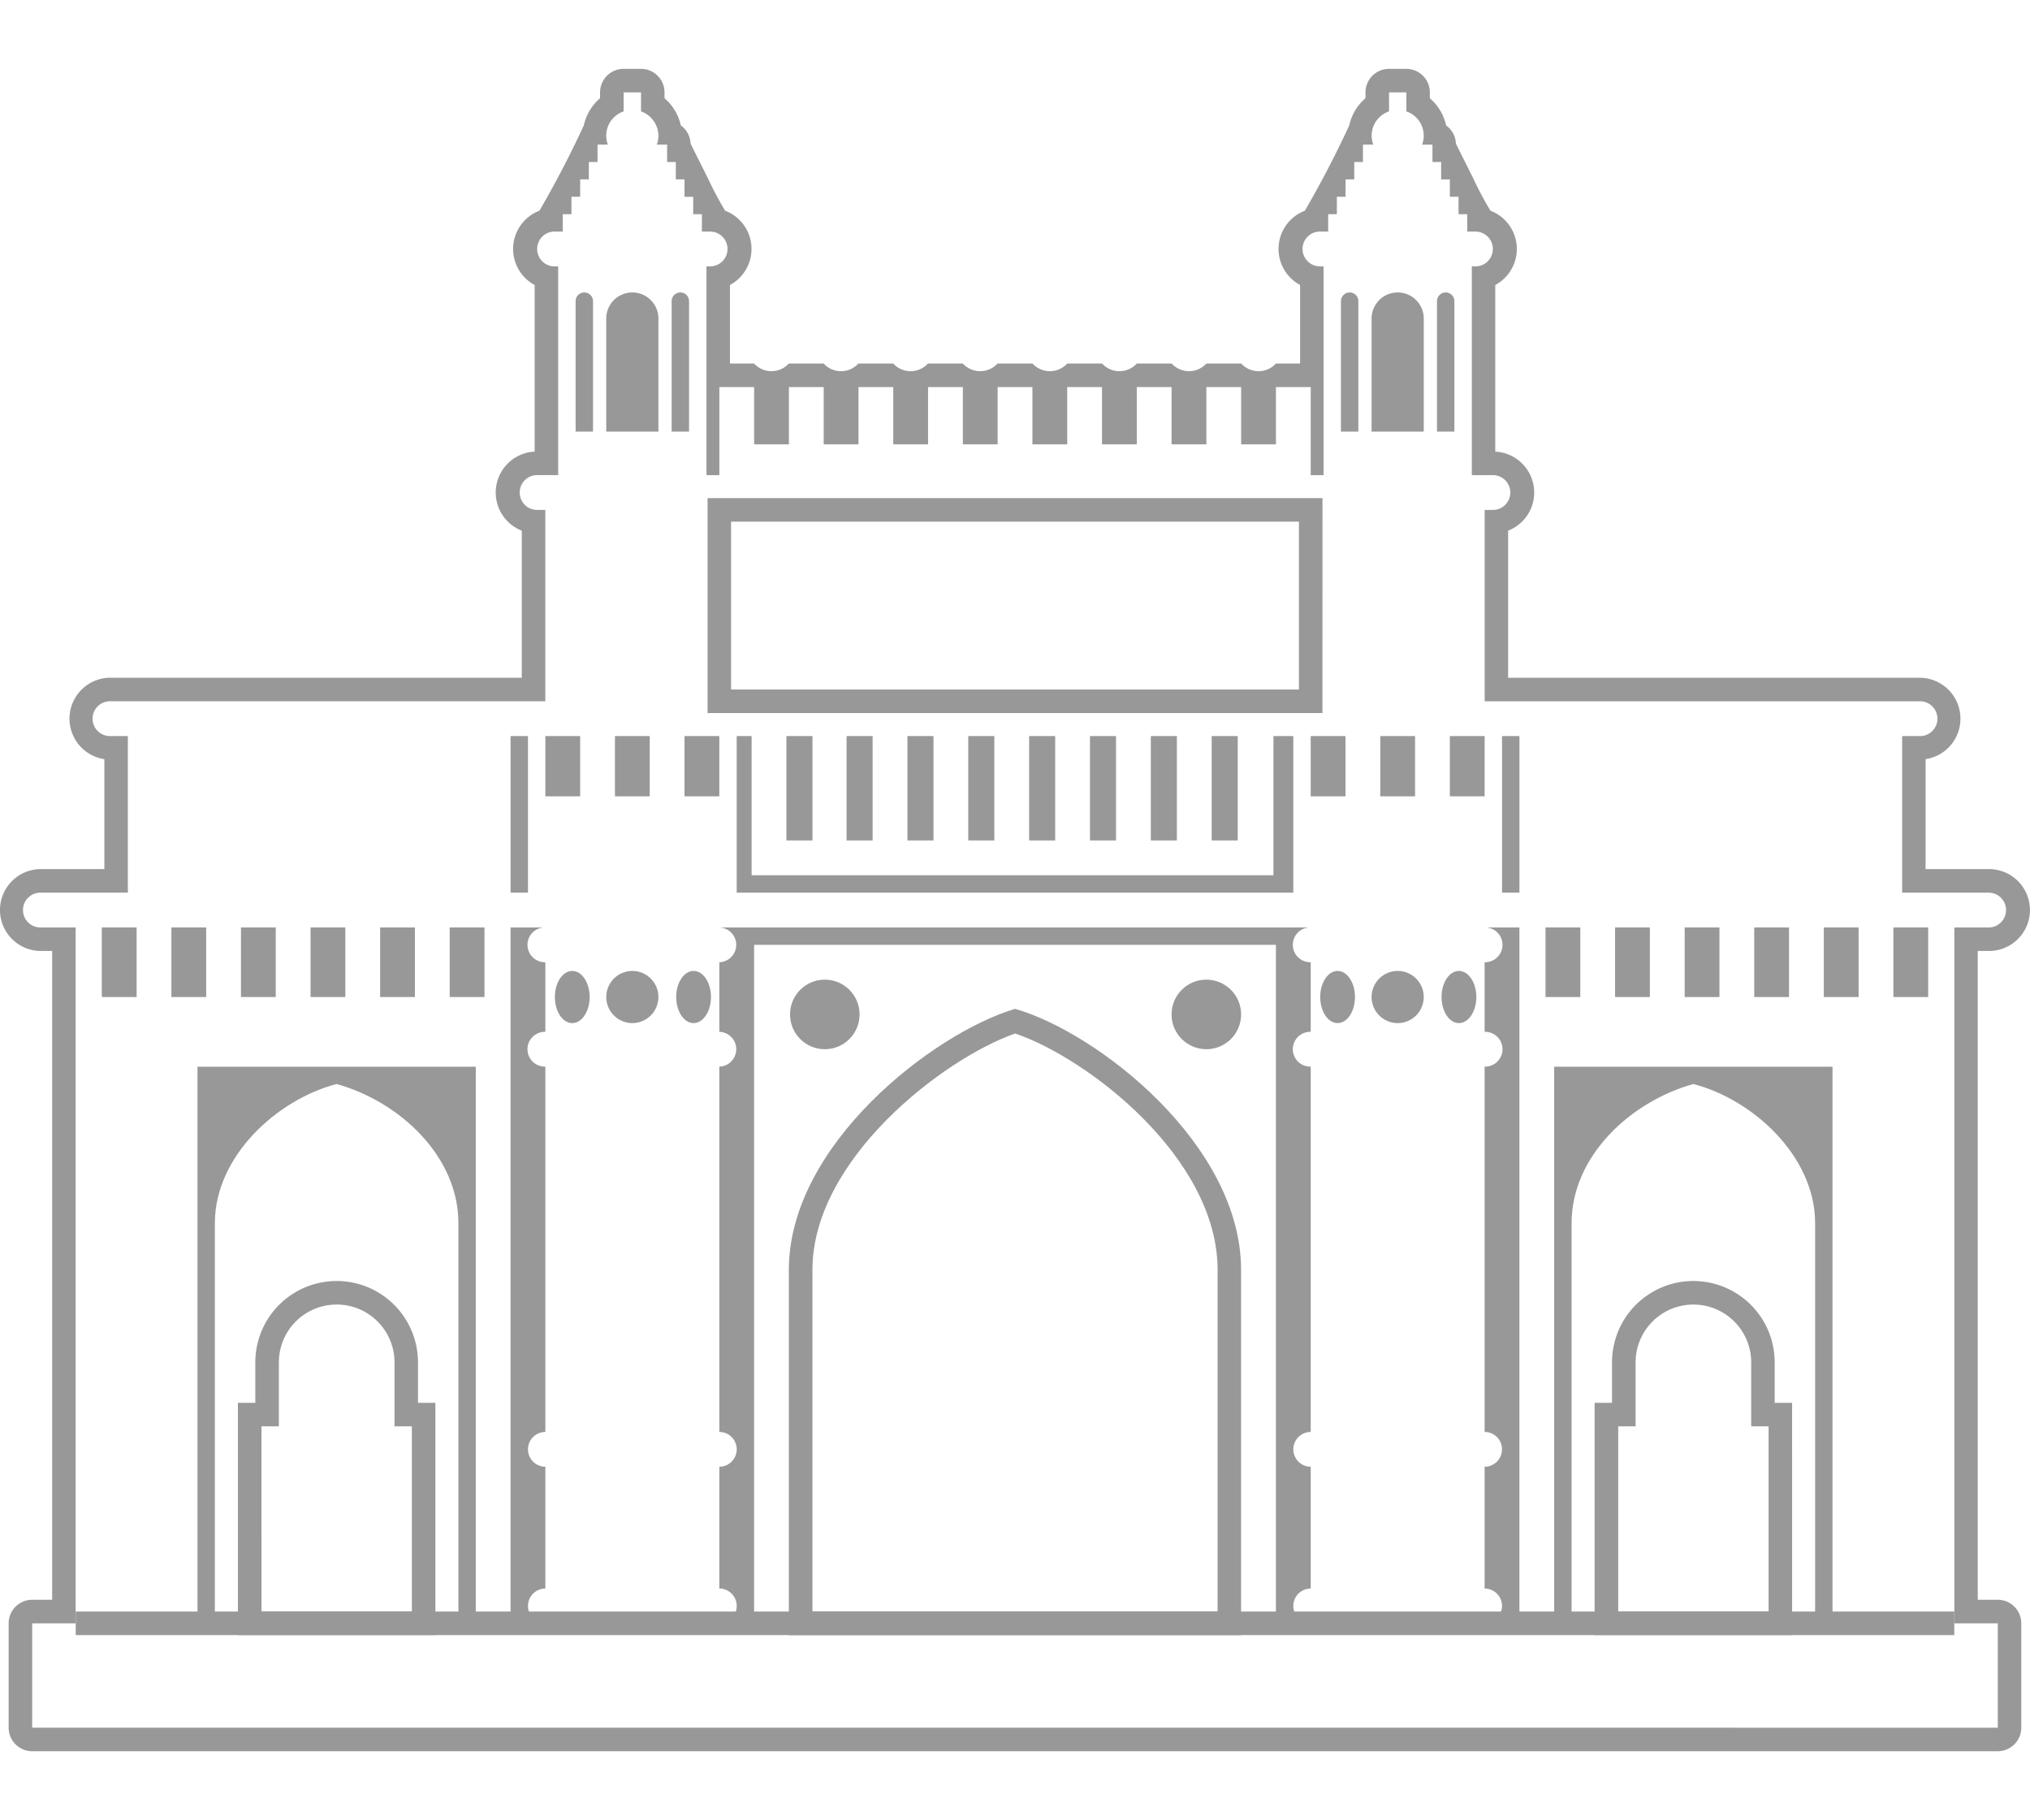 <svg xmlns="http://www.w3.org/2000/svg" id="Group_653" width="175.433" height="157.267" viewBox="0 0 148.247 122.84">
    <defs>
        <style>
            .cls-1{fill:#989898}
        </style>
    </defs>
    <g id="Group_538">
        <g id="Group_537">
            <path id="Path_316" d="M1643.655 858.678v1.387a1.875 1.875 0 0 1 1.152 2.425h.753v1.271h.634v1.271h.636v1.268h.634v1.271h.636v1.27h.635a1.271 1.271 0 0 1 0 2.541h-.3v15.242h1.574a1.271 1.271 0 0 1 0 2.541h-.636v13.972h31.757a1.271 1.271 0 1 1 0 2.541h-1.27v11.433h6.353a1.271 1.271 0 0 1 0 2.541h-2.541v50.809h3.175v7.621H1543.3v-7.621h3.175v-50.81h-2.539a1.271 1.271 0 1 1 0-2.541h6.351v-11.433h-1.27a1.271 1.271 0 1 1 0-2.541h31.757v-13.972h-.636a1.271 1.271 0 0 1 0-2.541h1.574v-15.242h-.3a1.271 1.271 0 0 1 0-2.541h.636v-1.27h.634v-1.27h.636v-1.27h.634v-1.27h.634v-1.271h.753a1.874 1.874 0 0 1 1.154-2.425v-1.387h1.27v1.387a1.9 1.9 0 0 1 1.269 1.788 1.848 1.848 0 0 1-.116.636h.753v1.271h.634v1.271h.636v1.27h.634v1.271h.636v1.27h.634a1.271 1.271 0 0 1 0 2.541h-.3v15.242h.94v-6.43h2.539v4.182h2.541v-4.182h2.541v4.182h2.539v-4.182h2.541v4.182h2.541v-4.182h2.541v4.182h2.539v-4.182h2.541v4.182h2.541v-4.182h2.541v4.182h2.539v-4.182h2.541v4.182h2.541v-4.182h2.539v4.182h2.541v-4.182h2.541v6.43h.938v-15.243h-.3a1.271 1.271 0 0 1 0-2.541h.636v-1.27h.634v-1.27h.636v-1.27h.634v-1.27h.634v-1.271h.753a1.874 1.874 0 0 1 1.154-2.425v-1.387h1.271m0-1.718h-1.271a1.719 1.719 0 0 0-1.72 1.718v.428a3.634 3.634 0 0 0-1.187 1.986 75.266 75.266 0 0 1-3.24 6.226 2.989 2.989 0 0 0-.349 5.425v5.731h-1.761a1.719 1.719 0 0 1-2.541 0h-2.539a1.719 1.719 0 0 1-2.541 0h-2.541a1.716 1.716 0 0 1-2.539 0h-2.541a1.718 1.718 0 0 1-2.541 0h-2.549a1.716 1.716 0 0 1-2.539 0h-2.541a1.719 1.719 0 0 1-2.541 0h-2.541a1.716 1.716 0 0 1-2.539 0h-2.541a1.719 1.719 0 0 1-2.541 0h-1.759v-5.731a2.988 2.988 0 0 0-.352-5.425 24.119 24.119 0 0 1-1.252-2.354 1945.054 1945.054 0 0 1-1.271-2.539 1.716 1.716 0 0 0-.715-1.333 3.636 3.636 0 0 0-1.189-1.986v-.428a1.718 1.718 0 0 0-1.718-1.718h-1.27a1.719 1.719 0 0 0-1.72 1.718v.428a3.636 3.636 0 0 0-1.187 1.986 75.6 75.6 0 0 1-3.24 6.226 2.989 2.989 0 0 0-.349 5.425v12.165a2.99 2.99 0 0 0-.94 5.772v10.738h-30.037a2.989 2.989 0 0 0-.447 5.945v8.027h-4.633a2.989 2.989 0 1 0 0 5.978h.821v47.373h-1.459a1.718 1.718 0 0 0-1.718 1.718v7.621a1.719 1.719 0 0 0 1.718 1.72h143.539a1.719 1.719 0 0 0 1.72-1.72v-7.621a1.719 1.719 0 0 0-1.72-1.718h-1.458v-47.372h.823a2.989 2.989 0 0 0 0-5.978h-4.633v-8.027a2.989 2.989 0 0 0-.449-5.945h-30.037V890.68a2.99 2.99 0 0 0-.938-5.772v-12.165a2.988 2.988 0 0 0-.351-5.425 24.187 24.187 0 0 1-1.252-2.354 2463.507 2463.507 0 0 1-1.271-2.539 1.718 1.718 0 0 0-.715-1.333 3.64 3.64 0 0 0-1.19-1.986v-.428a1.718 1.718 0 0 0-1.718-1.718z" class="cls-1" transform="translate(-1540.95 -856.96)"/>
        </g>
    </g>
    <g id="Group_540" transform="translate(109.691 48.717)">
        <g id="Group_539">
            <path id="Rectangle_365" d="M0 0H1.27V11.432H0z" class="cls-1"/>
        </g>
    </g>
    <g id="Group_542" transform="translate(53.8 48.717)">
        <g id="Group_541">
            <path id="Path_317" d="M1606.02 890.55v-10.162h1.45v11.432h-40.648v-11.432h1.09v10.162z" class="cls-1" transform="translate(-1566.822 -880.388)"/>
        </g>
    </g>
    <g id="Group_544" transform="translate(37.287 48.717)">
        <g id="Group_543">
            <path id="Rectangle_366" d="M0 0H1.27V11.432H0z" class="cls-1"/>
        </g>
    </g>
    <g id="Group_546" transform="translate(14.423 72.853)">
        <g id="Group_545">
            <path id="Path_318" d="M1566.94 932.642v-29.216c0-4.91-4.325-8.892-8.894-10.162-4.321 1.121-8.892 5.253-8.892 10.162v29.216h-1.269V892h20.323v40.646z" class="cls-1" transform="translate(-1547.886 -891.995)"/>
        </g>
    </g>
    <g id="Group_548" transform="translate(37.286 62.69)">
        <g id="Group_547">
            <path id="Path_319" d="M1558.881 937.917v-50.809h2.541a1.27 1.27 0 1 0 0 2.539v5.082a1.271 1.271 0 1 0 0 2.541v26.675a1.269 1.269 0 1 0 0 2.539v8.894a1.269 1.269 0 1 0 0 2.539z" class="cls-1" transform="translate(-1558.881 -887.108)"/>
        </g>
    </g>
    <g id="Group_550" transform="translate(57.611 68.629)">
        <g id="Group_549">
            <path id="Path_320" d="M1585.178 891.769c5.3 1.795 14.785 9.087 14.785 17.249v24.957h-29.588v-24.957c0-8.035 9.5-15.386 14.8-17.249m-.01-1.8c-5.995 1.8-16.513 9.936-16.513 19.054V935.7h33.025v-26.682c0-9.118-10.424-17.3-16.513-19.054z" class="cls-1" transform="translate(-1568.655 -889.964)"/>
        </g>
    </g>
    <g id="Group_552" transform="translate(52.531 62.69)">
        <g id="Group_551">
            <path id="Path_321" d="M1606.859 937.917v-49.538h-38.108v49.538h-2.539a1.269 1.269 0 0 0 0-2.539v-8.894a1.269 1.269 0 0 0 0-2.539V897.27a1.271 1.271 0 0 0 0-2.541v-5.082a1.27 1.27 0 0 0 0-2.539h43.188a1.27 1.27 0 1 0 0 2.539v5.082a1.271 1.271 0 1 0 0 2.541v26.675a1.269 1.269 0 1 0 0 2.539v8.894a1.269 1.269 0 1 0 0 2.539z" class="cls-1" transform="translate(-1566.212 -887.108)"/>
        </g>
    </g>
    <g id="Group_554" transform="translate(108.419 62.69)">
        <g id="Group_553">
            <path id="Path_322" d="M1593.089 937.917a1.269 1.269 0 1 0 0-2.539v-8.894a1.269 1.269 0 1 0 0-2.539V897.27a1.271 1.271 0 1 0 0-2.541v-5.082a1.27 1.27 0 1 0 0-2.539h2.541v50.809z" class="cls-1" transform="translate(-1593.089 -887.108)"/>
        </g>
    </g>
    <g id="Group_556" transform="translate(113.501 72.853)">
        <g id="Group_555">
            <path id="Path_323" d="M1614.587 932.642v-29.216c0-4.91-4.571-9.042-8.892-10.162-4.569 1.271-8.892 5.253-8.892 10.162v29.216h-1.271V892h20.324v40.646z" class="cls-1" transform="translate(-1595.533 -891.995)"/>
        </g>
    </g>
    <g id="Group_558" transform="translate(138.271 62.69)">
        <g id="Group_557">
            <path id="Rectangle_367" d="M0 0H2.54V5.081H0z" class="cls-1"/>
        </g>
    </g>
    <g id="Group_560" transform="translate(133.19 62.69)">
        <g id="Group_559">
            <path id="Rectangle_368" d="M0 0H2.54V5.081H0z" class="cls-1"/>
        </g>
    </g>
    <g id="Group_562" transform="translate(128.109 62.69)">
        <g id="Group_561">
            <path id="Rectangle_369" d="M0 0H2.54V5.081H0z" class="cls-1"/>
        </g>
    </g>
    <g id="Group_564" transform="translate(123.028 62.69)">
        <g id="Group_563">
            <path id="Rectangle_370" d="M0 0H2.54V5.081H0z" class="cls-1"/>
        </g>
    </g>
    <g id="Group_566" transform="translate(117.947 62.69)">
        <g id="Group_565">
            <path id="Rectangle_371" d="M0 0H2.54V5.081H0z" class="cls-1"/>
        </g>
    </g>
    <g id="Group_568" transform="translate(112.866 62.69)">
        <g id="Group_567">
            <path id="Rectangle_372" d="M0 0H2.54V5.081H0z" class="cls-1"/>
        </g>
    </g>
    <g id="Group_570" transform="translate(105.88 48.717)">
        <g id="Group_569">
            <path id="Rectangle_373" d="M0 0H2.54V4.4H0z" class="cls-1"/>
        </g>
    </g>
    <g id="Group_572" transform="translate(96.412 65.865)">
        <g id="Group_571">
            <ellipse id="Ellipse_25" cx="1.27" cy="1.905" class="cls-1" rx="1.27" ry="1.905"/>
        </g>
    </g>
    <g id="Group_574" transform="translate(105.273 65.865)">
        <g id="Group_573">
            <ellipse id="Ellipse_26" cx="1.27" cy="1.905" class="cls-1" rx="1.27" ry="1.905"/>
        </g>
    </g>
    <g id="Group_576" transform="translate(104.941 16.325)">
        <g id="Group_575">
            <path id="Path_324" d="M1591.416 865.447a.636.636 0 0 1 .636-.636.635.635 0 0 1 .634.636v9.526h-1.271z" class="cls-1" transform="translate(-1591.416 -864.811)"/>
        </g>
    </g>
    <g id="Group_578" transform="translate(100.164 16.325)">
        <g id="Group_577">
            <path id="Path_325" d="M1589.119 866.716a1.9 1.9 0 0 1 3.81 0v8.257h-3.81z" class="cls-1" transform="translate(-1589.119 -864.811)"/>
        </g>
    </g>
    <g id="Group_580" transform="translate(100.799 48.717)">
        <g id="Group_579">
            <path id="Rectangle_374" d="M0 0H2.54V4.4H0z" class="cls-1"/>
        </g>
    </g>
    <g id="Group_582" transform="translate(100.164 65.865)">
        <g id="Group_581">
            <circle id="Ellipse_27" cx="1.905" cy="1.905" r="1.905" class="cls-1"/>
        </g>
    </g>
    <g id="Group_584" transform="translate(97.927 16.325)">
        <g id="Group_583">
            <path id="Path_326" d="M1588.043 865.447a.637.637 0 0 1 .636-.636.636.636 0 0 1 .634.636v9.526h-1.271z" class="cls-1" transform="translate(-1588.043 -864.811)"/>
        </g>
    </g>
    <g id="Group_586" transform="translate(95.718 48.717)">
        <g id="Group_585">
            <path id="Rectangle_375" d="M0 0H2.54V4.4H0z" class="cls-1"/>
        </g>
    </g>
    <g id="Group_588" transform="translate(51.67 31.343)">
        <g id="Group_587">
            <path id="Path_327" d="M1610.705 887.727H1565.8v-15.694h44.907zm-43.188-1.72h41.47v-12.254h-41.47z" class="cls-1" transform="translate(-1565.798 -872.033)"/>
        </g>
    </g>
    <g id="Group_590" transform="translate(57.431 48.717)">
        <g id="Group_589">
            <path id="Rectangle_376" d="M0 0H1.903V7.622H0z" class="cls-1"/>
        </g>
    </g>
    <g id="Group_592" transform="translate(61.823 48.717)">
        <g id="Group_591">
            <path id="Rectangle_377" d="M0 0H1.903V7.622H0z" class="cls-1"/>
        </g>
    </g>
    <g id="Group_594" transform="translate(66.268 48.717)">
        <g id="Group_593">
            <path id="Rectangle_378" d="M0 0H1.903V7.622H0z" class="cls-1"/>
        </g>
    </g>
    <g id="Group_596" transform="translate(70.711 48.717)">
        <g id="Group_595">
            <path id="Rectangle_379" d="M0 0H1.903V7.622H0z" class="cls-1"/>
        </g>
    </g>
    <g id="Group_598" transform="translate(75.155 48.717)">
        <g id="Group_597">
            <path id="Rectangle_380" d="M0 0H1.903V7.622H0z" class="cls-1"/>
        </g>
    </g>
    <g id="Group_600" transform="translate(79.599 48.717)">
        <g id="Group_599">
            <path id="Rectangle_381" d="M0 0H1.903V7.622H0z" class="cls-1"/>
        </g>
    </g>
    <g id="Group_602" transform="translate(84.043 48.717)">
        <g id="Group_601">
            <path id="Rectangle_382" d="M0 0H1.903V7.622H0z" class="cls-1"/>
        </g>
    </g>
    <g id="Group_604" transform="translate(88.487 48.717)">
        <g id="Group_603">
            <path id="Rectangle_383" d="M0 0H1.903V7.622H0z" class="cls-1"/>
        </g>
    </g>
    <g id="Group_606" transform="translate(49.989 48.717)">
        <g id="Group_605">
            <path id="Rectangle_384" d="M0 0H2.541V4.4H0z" class="cls-1"/>
        </g>
    </g>
    <g id="Group_608" transform="translate(40.521 65.865)">
        <g id="Group_607">
            <ellipse id="Ellipse_28" cx="1.27" cy="1.905" class="cls-1" rx="1.27" ry="1.905"/>
        </g>
    </g>
    <g id="Group_610" transform="translate(49.382 65.865)">
        <g id="Group_609">
            <ellipse id="Ellipse_29" cx="1.27" cy="1.905" class="cls-1" rx="1.27" ry="1.905"/>
        </g>
    </g>
    <g id="Group_612" transform="translate(49.05 16.325)">
        <g id="Group_611">
            <path id="Path_328" d="M1564.538 865.447a.637.637 0 0 1 .636-.636.635.635 0 0 1 .634.636v9.526h-1.271z" class="cls-1" transform="translate(-1564.538 -864.811)"/>
        </g>
    </g>
    <g id="Group_614" transform="translate(44.273 16.325)">
        <g id="Group_613">
            <path id="Path_329" d="M1562.241 866.716a1.9 1.9 0 0 1 3.81 0v8.257h-3.81z" class="cls-1" transform="translate(-1562.241 -864.811)"/>
        </g>
    </g>
    <g id="Group_616" transform="translate(44.908 48.717)">
        <g id="Group_615">
            <path id="Rectangle_385" d="M0 0H2.54V4.4H0z" class="cls-1"/>
        </g>
    </g>
    <g id="Group_618" transform="translate(44.273 65.865)">
        <g id="Group_617">
            <circle id="Ellipse_30" cx="1.905" cy="1.905" r="1.905" class="cls-1"/>
        </g>
    </g>
    <g id="Group_620" transform="translate(42.036 16.325)">
        <g id="Group_619">
            <path id="Path_330" d="M1561.165 865.447a.636.636 0 0 1 .634-.636.636.636 0 0 1 .636.636v9.526h-1.27z" class="cls-1" transform="translate(-1561.165 -864.811)"/>
        </g>
    </g>
    <g id="Group_622" transform="translate(39.827 48.717)">
        <g id="Group_621">
            <path id="Rectangle_386" d="M0 0H2.54V4.4H0z" class="cls-1"/>
        </g>
    </g>
    <g id="Group_624" transform="translate(32.841 62.69)">
        <g id="Group_623">
            <path id="Rectangle_387" d="M0 0H2.54V5.081H0z" class="cls-1"/>
        </g>
    </g>
    <g id="Group_626" transform="translate(27.76 62.69)">
        <g id="Group_625">
            <path id="Rectangle_388" d="M0 0H2.54V5.081H0z" class="cls-1"/>
        </g>
    </g>
    <g id="Group_628" transform="translate(22.679 62.69)">
        <g id="Group_627">
            <path id="Rectangle_389" d="M0 0H2.54V5.081H0z" class="cls-1"/>
        </g>
    </g>
    <g id="Group_630" transform="translate(17.598 62.69)">
        <g id="Group_629">
            <path id="Rectangle_390" d="M0 0H2.54V5.081H0z" class="cls-1"/>
        </g>
    </g>
    <g id="Group_632" transform="translate(12.517 62.69)">
        <g id="Group_631">
            <path id="Rectangle_391" d="M0 0H2.54V5.081H0z" class="cls-1"/>
        </g>
    </g>
    <g id="Group_634" transform="translate(7.436 62.69)">
        <g id="Group_633">
            <path id="Rectangle_392" d="M0 0H2.541V5.081H0z" class="cls-1"/>
        </g>
    </g>
    <g id="Group_636" transform="translate(17.374 88.507)">
        <g id="Group_635">
            <path id="Path_331" d="M1563.726 925.377h-14.421v-16.962h1.271v-2.953a5.94 5.94 0 0 1 11.88 0v2.953h1.27zm-12.7-1.72h10.983v-13.525h-1.268v-4.67a4.222 4.222 0 0 0-8.445 0v4.67h-1.271z" class="cls-1" transform="translate(-1549.305 -899.523)"/>
        </g>
    </g>
    <g id="Group_638" transform="translate(57.694 66.501)">
        <g id="Group_637">
            <circle id="Ellipse_31" cx="2.54" cy="2.54" r="2.54" class="cls-1"/>
        </g>
    </g>
    <g id="Group_640" transform="translate(85.556 66.501)">
        <g id="Group_639">
            <circle id="Ellipse_32" cx="2.54" cy="2.54" r="2.54" class="cls-1"/>
        </g>
    </g>
    <g id="Group_642" transform="translate(116.452 88.507)">
        <g id="Group_641">
            <path id="Path_332" d="M1611.375 925.377h-14.423v-16.962h1.27v-2.953a5.94 5.94 0 0 1 11.88 0v2.953h1.272zm-12.7-1.72h10.983v-13.525h-1.271v-4.67a4.221 4.221 0 1 0-8.442 0v4.67h-1.27z" class="cls-1" transform="translate(-1596.952 -899.523)"/>
        </g>
    </g>
    <g id="Group_644" transform="translate(15.691 74.774)">
        <g id="Group_643">
            <path id="Path_333" d="M1550.994 894.169a1.249 1.249 0 1 1-1.248-1.25 1.249 1.249 0 0 1 1.248 1.25z" class="cls-1" transform="translate(-1548.496 -892.919)"/>
        </g>
    </g>
    <g id="Group_646" transform="translate(30.979 74.774)">
        <g id="Group_645">
            <path id="Path_334" d="M1558.345 894.169a1.249 1.249 0 1 1-1.25-1.25 1.249 1.249 0 0 1 1.25 1.25z" class="cls-1" transform="translate(-1555.848 -892.919)"/>
        </g>
    </g>
    <g id="Group_648" transform="translate(130.058 74.774)">
        <g id="Group_647">
            <path id="Path_335" d="M1605.993 894.169a1.249 1.249 0 1 1-1.248-1.25 1.249 1.249 0 0 1 1.248 1.25z" class="cls-1" transform="translate(-1603.495 -892.919)"/>
        </g>
    </g>
    <g id="Group_650" transform="translate(114.772 74.774)">
        <g id="Group_649">
            <path id="Path_336" d="M1598.641 894.169a1.249 1.249 0 1 1-1.25-1.25 1.249 1.249 0 0 1 1.25 1.25z" class="cls-1" transform="translate(-1596.144 -892.919)"/>
        </g>
    </g>
    <g id="Group_652" transform="translate(5.53 112.64)">
        <g id="Group_651">
            <path id="Rectangle_393" d="M0 0H137.187V1.719H0z" class="cls-1"/>
        </g>
    </g>
</svg>
